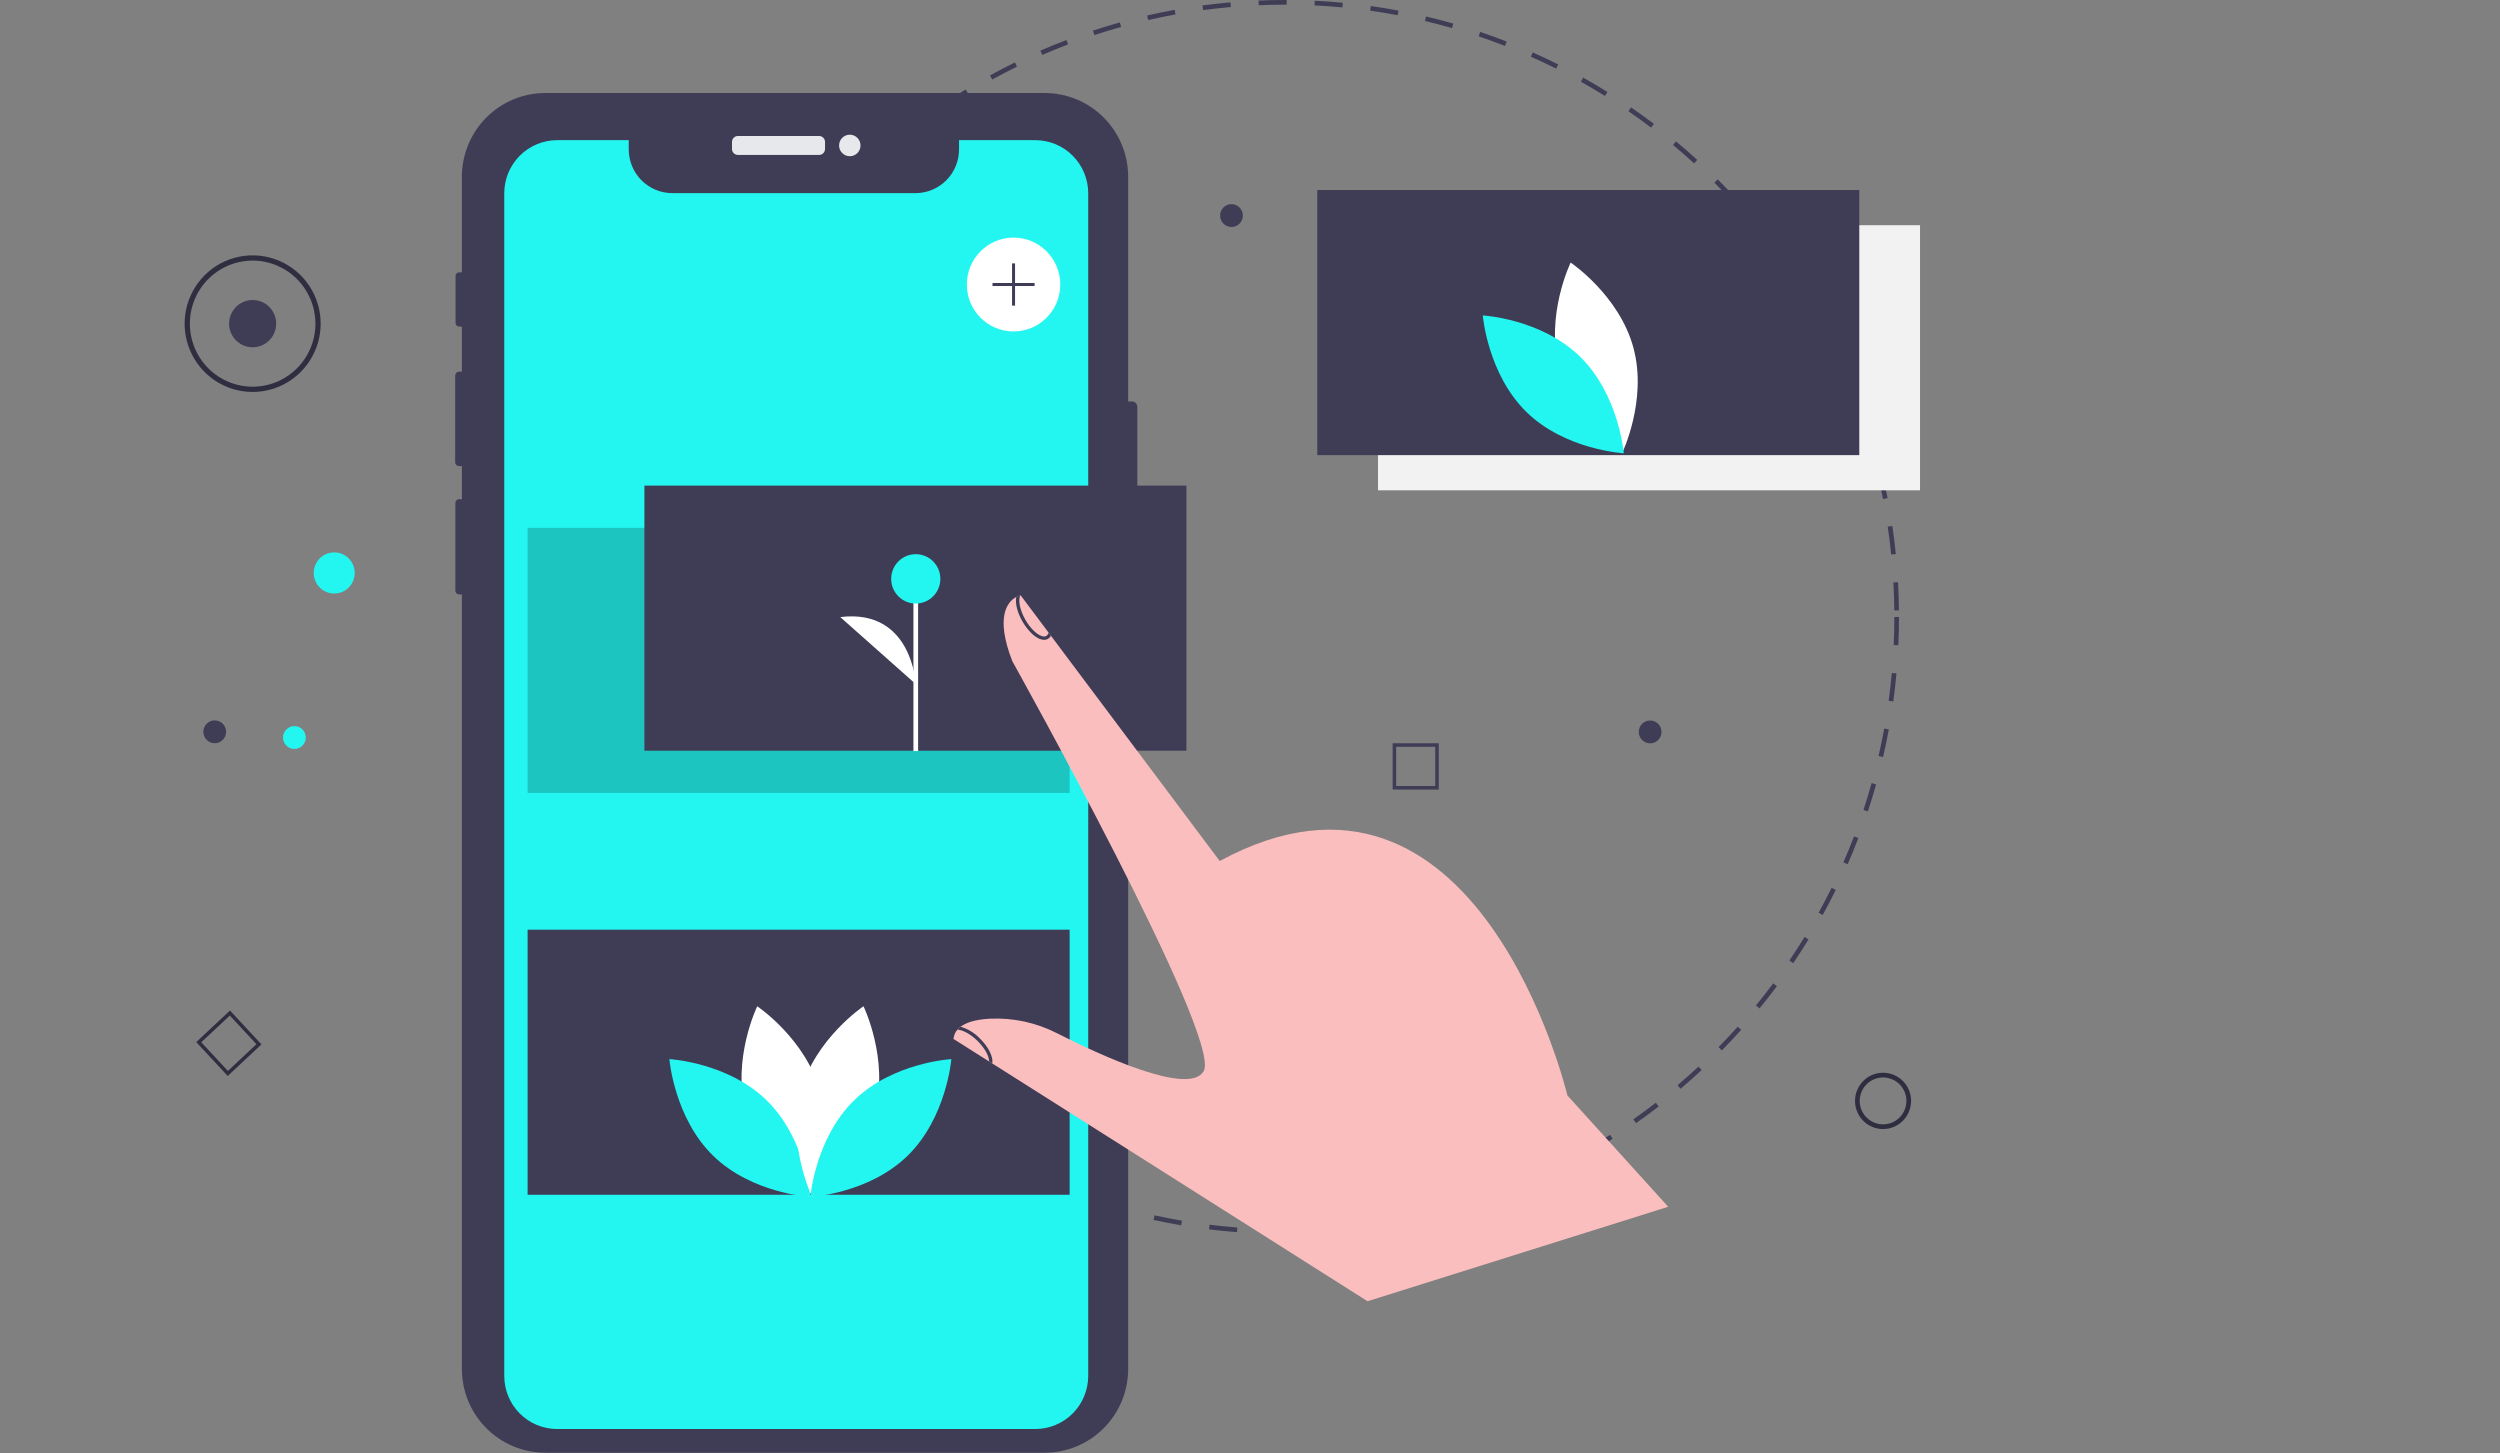 <svg width="234" height="136" viewBox="0 0 234 136" fill="none" xmlns="http://www.w3.org/2000/svg">
<rect x="0" y="0" width="234" height="136" fill="#808080" stroke="none"/>
<g clip-path="url(#clip0_123_326)">
<path d="M120.234 115.502C119.627 115.502 119.014 115.492 118.413 115.473L118.426 115.034C119.29 115.061 120.172 115.069 121.04 115.057L121.046 115.496C120.776 115.5 120.505 115.502 120.234 115.502ZM123.677 115.4L123.651 114.961C124.517 114.91 125.393 114.838 126.256 114.747L126.301 115.184C125.432 115.276 124.549 115.348 123.677 115.4ZM115.784 115.331C114.911 115.264 114.03 115.176 113.163 115.07L113.217 114.634C114.077 114.74 114.951 114.827 115.817 114.893L115.784 115.331ZM128.913 114.848L128.847 114.414C129.707 114.283 130.573 114.131 131.421 113.962L131.506 114.393C130.652 114.563 129.779 114.717 128.913 114.848ZM110.558 114.688C109.696 114.541 108.827 114.373 107.973 114.186L108.066 113.757C108.913 113.942 109.776 114.109 110.631 114.255L110.558 114.688ZM134.077 113.818L133.972 113.392C134.815 113.182 135.664 112.95 136.493 112.703L136.618 113.125C135.782 113.374 134.927 113.607 134.077 113.818ZM105.413 113.566C104.568 113.34 103.717 113.092 102.885 112.828L103.017 112.409C103.843 112.671 104.687 112.918 105.526 113.142L105.413 113.566ZM139.124 112.314L138.981 111.899C139.799 111.614 140.623 111.305 141.429 110.981L141.591 111.389C140.779 111.715 139.949 112.026 139.124 112.314ZM100.386 111.97C99.565 111.667 98.739 111.34 97.931 110.998L98.101 110.594C98.903 110.933 99.723 111.257 100.537 111.558L100.386 111.97ZM144.007 110.352L143.826 109.953C144.612 109.594 145.403 109.211 146.175 108.814L146.374 109.206C145.596 109.605 144.799 109.991 144.007 110.352ZM95.524 109.914C94.735 109.537 93.943 109.135 93.17 108.72L93.376 108.333C94.143 108.745 94.929 109.143 95.712 109.518L95.524 109.914ZM148.686 107.95L148.47 107.569C149.224 107.137 149.977 106.683 150.707 106.219L150.941 106.59C150.205 107.057 149.447 107.515 148.686 107.95ZM90.873 107.419C90.123 106.971 89.371 106.498 88.639 106.014L88.88 105.648C89.606 106.128 90.352 106.597 91.097 107.042L90.873 107.419ZM153.131 105.127L152.88 104.767C153.59 104.269 154.299 103.747 154.986 103.217L155.253 103.565C154.56 104.1 153.846 104.625 153.131 105.127ZM86.472 104.509C85.766 103.994 85.061 103.454 84.376 102.905L84.649 102.562C85.329 103.107 86.028 103.642 86.729 104.153L86.472 104.509ZM157.302 101.908L157.021 101.572C157.682 101.011 158.341 100.427 158.978 99.835L159.275 100.157C158.633 100.754 157.969 101.342 157.302 101.908ZM82.355 101.208C81.698 100.63 81.045 100.029 80.414 99.421L80.717 99.104C81.343 99.707 81.991 100.304 82.644 100.878L82.355 101.208ZM161.167 98.318L160.856 98.01C161.466 97.389 162.069 96.746 162.649 96.1L162.974 96.394C162.39 97.045 161.782 97.692 161.167 98.318ZM78.556 97.547C77.953 96.91 77.358 96.252 76.786 95.59L77.116 95.303C77.684 95.959 78.275 96.612 78.873 97.244L78.556 97.547ZM164.692 94.389L164.354 94.111C164.906 93.437 165.448 92.742 165.968 92.044L166.318 92.307C165.795 93.01 165.248 93.711 164.692 94.389ZM75.106 93.556C74.565 92.868 74.031 92.159 73.521 91.447L73.876 91.19C74.382 91.897 74.912 92.601 75.449 93.283L75.106 93.556ZM167.847 90.153L167.486 89.906C167.973 89.185 168.451 88.443 168.905 87.7L169.278 87.93C168.82 88.678 168.339 89.426 167.847 90.153ZM72.034 89.268C71.557 88.534 71.091 87.779 70.647 87.024L71.024 86.801C71.464 87.551 71.927 88.3 72.4 89.028L72.034 89.268ZM170.606 85.642L170.223 85.43C170.643 84.667 171.051 83.884 171.436 83.101L171.828 83.296C171.44 84.084 171.029 84.874 170.606 85.642ZM69.365 84.719C68.957 83.945 68.561 83.151 68.189 82.359L68.585 82.171C68.954 82.957 69.346 83.746 69.751 84.514L69.365 84.719ZM172.942 80.895L172.541 80.719C172.89 79.919 173.224 79.101 173.536 78.286L173.944 78.443C173.63 79.265 173.293 80.089 172.942 80.895ZM67.123 79.947C66.788 79.139 66.467 78.312 66.169 77.49L66.58 77.34C66.875 78.156 67.194 78.976 67.527 79.778L67.123 79.947ZM174.833 75.947L174.418 75.809C174.691 74.983 174.948 74.139 175.183 73.3L175.604 73.419C175.368 74.264 175.108 75.115 174.833 75.947ZM65.326 74.985C65.066 74.148 64.822 73.293 64.6 72.443L65.023 72.332C65.243 73.175 65.486 74.023 65.744 74.854L65.326 74.985ZM176.258 70.858L175.832 70.758C176.028 69.912 176.207 69.047 176.365 68.189L176.795 68.269C176.636 69.134 176.456 70.004 176.258 70.858ZM63.99 69.871C63.808 69.013 63.643 68.139 63.5 67.273L63.931 67.201C64.073 68.061 64.237 68.928 64.418 69.779L63.99 69.871ZM177.212 65.658L176.778 65.599C176.896 64.739 176.995 63.862 177.073 62.992L177.509 63.031C177.43 63.908 177.33 64.792 177.212 65.658V65.658ZM63.129 64.656C63.026 63.786 62.941 62.901 62.877 62.024L63.313 61.992C63.376 62.862 63.461 63.741 63.563 64.604L63.129 64.656ZM177.687 60.394L177.25 60.374C177.289 59.504 177.309 58.621 177.309 57.751H177.746C177.746 58.628 177.726 59.517 177.687 60.394L177.687 60.394ZM62.744 59.383C62.729 58.845 62.722 58.295 62.722 57.751C62.722 57.413 62.725 57.075 62.73 56.739L63.168 56.747C63.162 57.081 63.159 57.415 63.159 57.751C63.159 58.291 63.167 58.837 63.181 59.371L62.744 59.383ZM177.306 57.138C177.297 56.267 177.268 55.385 177.22 54.515L177.656 54.49C177.705 55.367 177.734 56.256 177.743 57.133L177.306 57.138ZM63.272 54.125L62.835 54.097C62.889 53.22 62.965 52.334 63.059 51.463L63.494 51.51C63.4 52.374 63.326 53.254 63.272 54.125ZM177.015 51.899C176.928 51.033 176.819 50.158 176.692 49.295L177.125 49.231C177.253 50.1 177.362 50.983 177.45 51.855L177.015 51.899ZM63.834 48.909L63.402 48.842C63.536 47.973 63.691 47.097 63.865 46.239L64.293 46.326C64.121 47.178 63.967 48.047 63.834 48.909ZM176.251 46.71C176.084 45.853 175.896 44.991 175.691 44.147L176.116 44.043C176.322 44.893 176.512 45.762 176.68 46.625L176.251 46.71ZM64.87 43.767L64.446 43.66C64.658 42.81 64.893 41.952 65.145 41.111L65.564 41.237C65.314 42.072 65.081 42.923 64.87 43.767ZM175.015 41.612C174.771 40.776 174.504 39.935 174.223 39.112L174.636 38.969C174.92 39.798 175.189 40.646 175.435 41.489L175.015 41.612ZM66.376 38.736L65.963 38.59C66.254 37.76 66.567 36.925 66.896 36.111L67.301 36.275C66.975 37.084 66.664 37.912 66.376 38.736ZM173.316 36.651C172.997 35.842 172.656 35.031 172.301 34.24L172.7 34.059C173.057 34.857 173.402 35.674 173.723 36.489L173.316 36.651ZM68.338 33.861L67.941 33.678C68.306 32.879 68.695 32.078 69.097 31.297L69.485 31.498C69.087 32.274 68.701 33.069 68.338 33.861ZM171.176 31.877C170.784 31.102 170.37 30.325 169.943 29.568L170.324 29.352C170.754 30.114 171.171 30.897 171.566 31.679L171.176 31.877ZM70.739 29.192L70.36 28.973C70.796 28.212 71.256 27.451 71.728 26.71L72.096 26.946C71.629 27.681 71.172 28.437 70.739 29.192ZM168.606 27.318C168.144 26.579 167.66 25.843 167.168 25.13L167.527 24.88C168.023 25.598 168.511 26.34 168.977 27.084L168.606 27.318ZM73.554 24.765L73.197 24.512C73.701 23.794 74.228 23.078 74.764 22.385L75.109 22.654C74.578 23.343 74.054 24.053 73.554 24.765ZM165.631 23.01C165.104 22.317 164.556 21.628 164 20.962L164.335 20.68C164.895 21.351 165.448 22.045 165.979 22.744L165.631 23.01ZM76.758 20.617L76.425 20.332C76.991 19.665 77.581 19.001 78.178 18.358L78.498 18.658C77.905 19.296 77.32 19.955 76.758 20.617ZM162.277 18.99C161.689 18.348 161.08 17.712 160.466 17.099L160.774 16.787C161.393 17.405 162.007 18.046 162.599 18.693L162.277 18.99ZM80.324 16.78L80.018 16.466C80.644 15.852 81.291 15.245 81.941 14.661L82.233 14.989C81.587 15.568 80.945 16.171 80.324 16.78V16.78ZM158.571 15.292C157.927 14.705 157.262 14.127 156.595 13.573L156.874 13.234C157.546 13.793 158.216 14.376 158.865 14.966L158.571 15.292ZM84.22 13.287L83.944 12.946C84.621 12.393 85.32 11.847 86.022 11.325L86.283 11.677C85.585 12.196 84.892 12.738 84.22 13.287V13.287ZM154.543 11.945C153.848 11.42 153.134 10.905 152.419 10.414L152.666 10.051C153.386 10.546 154.106 11.065 154.806 11.595L154.543 11.945ZM88.415 10.165L88.171 9.8C88.895 9.311 89.64 8.832 90.386 8.376L90.614 8.752C89.873 9.204 89.134 9.679 88.415 10.165V10.165ZM150.226 8.981C149.487 8.521 148.728 8.074 147.971 7.65L148.183 7.266C148.947 7.693 149.712 8.145 150.457 8.607L150.226 8.981ZM92.873 7.441L92.663 7.056C93.429 6.635 94.215 6.227 94.998 5.842L95.19 6.237C94.413 6.619 93.633 7.024 92.873 7.441ZM145.656 6.424C144.878 6.035 144.08 5.658 143.286 5.306L143.463 4.904C144.263 5.26 145.067 5.639 145.851 6.031L145.656 6.424ZM97.558 5.141L97.384 4.738C98.184 4.389 99.003 4.055 99.817 3.745L99.973 4.155C99.165 4.463 98.352 4.795 97.558 5.141H97.558ZM140.867 4.299C140.058 3.983 139.229 3.682 138.404 3.405L138.543 2.988C139.374 3.268 140.209 3.571 141.025 3.889L140.867 4.299ZM102.436 3.28L102.3 2.863C103.131 2.59 103.979 2.332 104.82 2.098L104.937 2.521C104.103 2.753 103.261 3.009 102.436 3.28ZM135.908 2.628C135.074 2.389 134.223 2.166 133.379 1.967L133.48 1.539C134.33 1.74 135.187 1.965 136.028 2.205L135.908 2.628ZM107.471 1.878L107.373 1.449C108.225 1.254 109.093 1.076 109.953 0.92L110.031 1.352C109.178 1.507 108.316 1.684 107.471 1.878ZM130.823 1.424C129.971 1.263 129.104 1.12 128.244 0.999L128.305 0.564C129.171 0.686 130.045 0.83 130.904 0.992L130.823 1.424ZM112.612 0.946L112.554 0.51C113.42 0.394 114.301 0.297 115.171 0.221L115.209 0.658C114.345 0.734 113.472 0.831 112.612 0.946V0.946ZM125.649 0.694C124.788 0.612 123.911 0.549 123.043 0.507L123.064 0.069C123.938 0.111 124.822 0.174 125.69 0.257L125.649 0.694ZM117.817 0.49L117.799 0.051C118.603 0.017 119.422 0 120.234 0L120.432 0L120.431 0.439L120.234 0.439C119.428 0.439 118.615 0.456 117.817 0.49V0.49Z" fill="#3F3D56"/>
<path d="M176.254 105.68C175.735 105.68 175.228 105.526 174.796 105.236C174.365 104.947 174.028 104.535 173.83 104.054C173.631 103.572 173.579 103.042 173.68 102.531C173.782 102.02 174.031 101.55 174.398 101.182C174.765 100.813 175.233 100.562 175.742 100.461C176.251 100.359 176.779 100.411 177.258 100.611C177.738 100.81 178.148 101.148 178.436 101.581C178.724 102.015 178.878 102.524 178.878 103.045C178.877 103.744 178.601 104.414 178.109 104.908C177.617 105.402 176.95 105.679 176.254 105.68ZM176.254 100.849C175.822 100.849 175.399 100.978 175.039 101.219C174.679 101.461 174.399 101.804 174.234 102.205C174.068 102.606 174.025 103.048 174.109 103.474C174.194 103.9 174.402 104.291 174.708 104.598C175.014 104.905 175.403 105.114 175.827 105.199C176.252 105.284 176.691 105.24 177.091 105.074C177.49 104.908 177.832 104.626 178.072 104.265C178.313 103.904 178.441 103.479 178.441 103.045C178.44 102.463 178.21 101.905 177.8 101.493C177.39 101.082 176.834 100.85 176.254 100.849Z" fill="#2F2E41"/>
<path d="M106.453 38.079V52.501C106.453 52.634 106.4 52.762 106.306 52.856C106.212 52.95 106.085 53.004 105.952 53.004H105.596V128.135C105.596 130.214 104.773 132.208 103.309 133.678C101.845 135.148 99.859 135.974 97.789 135.974H51.038C50.013 135.974 48.998 135.771 48.051 135.377C47.104 134.983 46.243 134.406 45.519 133.678C44.794 132.95 44.219 132.086 43.827 131.134C43.435 130.183 43.233 129.164 43.233 128.135V55.639H42.975C42.882 55.639 42.792 55.602 42.725 55.536C42.659 55.469 42.621 55.379 42.621 55.285V47.077C42.621 47.031 42.63 46.984 42.648 46.941C42.666 46.898 42.692 46.859 42.725 46.826C42.758 46.793 42.797 46.767 42.84 46.749C42.883 46.731 42.929 46.722 42.975 46.722H43.233V43.63H42.973C42.875 43.629 42.781 43.59 42.711 43.52C42.642 43.45 42.603 43.355 42.603 43.257V35.16C42.604 35.062 42.643 34.968 42.712 34.898C42.781 34.829 42.875 34.79 42.973 34.789H43.233V30.569H42.969C42.926 30.569 42.883 30.561 42.843 30.544C42.803 30.527 42.767 30.503 42.737 30.473C42.706 30.442 42.682 30.406 42.666 30.366C42.649 30.326 42.641 30.283 42.641 30.239V25.822C42.641 25.734 42.675 25.65 42.736 25.588C42.798 25.525 42.881 25.49 42.969 25.49H43.233V16.544C43.233 14.466 44.056 12.472 45.519 11.002C46.983 9.533 48.968 8.707 51.038 8.707H97.789C99.859 8.707 101.845 9.533 103.309 11.002C104.773 12.472 105.595 14.465 105.596 16.544V37.576H105.952C106.085 37.576 106.212 37.629 106.306 37.724C106.4 37.818 106.453 37.945 106.453 38.079Z" fill="#3F3D56"/>
<path d="M76.666 12.727H69.07C68.763 12.727 68.514 12.976 68.514 13.285V13.944C68.514 14.252 68.763 14.502 69.07 14.502H76.666C76.973 14.502 77.222 14.252 77.222 13.944V13.285C77.222 12.976 76.973 12.727 76.666 12.727Z" fill="#E6E8EC"/>
<path d="M79.541 14.622C80.095 14.622 80.544 14.171 80.544 13.615C80.544 13.058 80.095 12.607 79.541 12.607C78.987 12.607 78.538 13.058 78.538 13.615C78.538 14.171 78.987 14.622 79.541 14.622Z" fill="#E6E8EC"/>
<path d="M101.858 18.093V128.783C101.857 130.102 101.335 131.366 100.406 132.299C99.477 133.231 98.218 133.755 96.905 133.755H52.152C51.502 133.756 50.857 133.628 50.256 133.379C49.655 133.129 49.108 132.763 48.648 132.301C48.188 131.839 47.823 131.291 47.575 130.687C47.326 130.084 47.198 129.437 47.199 128.783V18.093C47.199 17.44 47.327 16.793 47.576 16.189C47.825 15.586 48.19 15.038 48.65 14.576C49.11 14.114 49.656 13.748 50.257 13.498C50.858 13.248 51.502 13.119 52.152 13.119H58.85V13.982C58.85 15.068 59.28 16.11 60.045 16.878C60.81 17.646 61.847 18.077 62.929 18.077H85.689C86.77 18.077 87.808 17.646 88.573 16.878C89.337 16.11 89.767 15.068 89.767 13.982V13.119H96.905C97.555 13.119 98.199 13.247 98.8 13.497C99.401 13.747 99.948 14.114 100.407 14.575C100.867 15.037 101.232 15.586 101.481 16.189C101.73 16.793 101.858 17.439 101.858 18.093Z" fill="#23F6F0"/>
<path opacity="0.2" d="M100.117 49.406H49.384V74.219H100.117V49.406Z" fill="black"/>
<path d="M179.716 21.08H128.982V45.893H179.716V21.08Z" fill="#F2F2F2"/>
<path d="M100.117 87.018H49.384V111.831H100.117V87.018Z" fill="#3F3D56"/>
<path d="M94.869 31.024C97.284 31.024 99.242 29.057 99.242 26.632C99.242 24.206 97.284 22.24 94.869 22.24C92.453 22.24 90.495 24.206 90.495 26.632C90.495 29.057 92.453 31.024 94.869 31.024Z" fill="white"/>
<path d="M96.837 26.489H95.009V24.654H94.728V26.489H92.9V26.772H94.728V28.607H95.009V26.772H96.837V26.489Z" fill="#3F3D56"/>
<path d="M174.03 17.787H123.297V42.6H174.03V17.787Z" fill="#3F3D56"/>
<path d="M145.945 34.445C147.273 39.375 151.822 42.428 151.822 42.428C151.822 42.428 154.218 37.489 152.89 32.559C151.562 27.629 147.013 24.576 147.013 24.576C147.013 24.576 144.617 29.516 145.945 34.445Z" fill="white"/>
<path d="M147.896 33.387C151.54 36.949 151.985 42.425 151.985 42.425C151.985 42.425 146.522 42.126 142.877 38.564C139.233 35.001 138.788 29.525 138.788 29.525C138.788 29.525 144.251 29.825 147.896 33.387Z" fill="#23F6F0"/>
<path d="M69.81 104.055C71.138 108.984 75.687 112.038 75.687 112.038C75.687 112.038 78.083 107.098 76.755 102.168C75.427 97.239 70.878 94.186 70.878 94.186C70.878 94.186 68.482 99.125 69.81 104.055Z" fill="white"/>
<path d="M71.762 102.995C75.406 106.557 75.851 112.033 75.851 112.033C75.851 112.033 70.388 111.733 66.744 108.171C63.099 104.609 62.654 99.133 62.654 99.133C62.654 99.133 68.118 99.432 71.762 102.995Z" fill="#23F6F0"/>
<path d="M81.892 104.055C80.564 108.984 76.015 112.038 76.015 112.038C76.015 112.038 73.619 107.098 74.947 102.168C76.275 97.239 80.824 94.186 80.824 94.186C80.824 94.186 83.22 99.125 81.892 104.055Z" fill="white"/>
<path d="M79.94 102.995C76.296 106.557 75.851 112.033 75.851 112.033C75.851 112.033 81.314 111.733 84.958 108.171C88.602 104.609 89.047 99.133 89.047 99.133C89.047 99.133 83.584 99.432 79.94 102.995Z" fill="#23F6F0"/>
<path d="M134.668 73.903H130.351V69.568H134.668V73.903ZM130.683 73.57H134.335V69.902H130.683V73.57Z" fill="#3F3D56"/>
<path d="M21.315 100.711L18.37 97.541L21.527 94.584L24.471 97.754L21.315 100.711ZM18.839 97.557L21.331 100.239L24.002 97.737L21.511 95.055L18.839 97.557Z" fill="#2F2E41"/>
<path d="M23.647 32.506C24.865 32.506 25.851 31.515 25.851 30.293C25.851 29.071 24.865 28.08 23.647 28.08C22.43 28.08 21.443 29.071 21.443 30.293C21.443 31.515 22.43 32.506 23.647 32.506Z" fill="#3F3D56"/>
<path d="M23.647 36.687C22.388 36.687 21.157 36.312 20.11 35.61C19.063 34.907 18.247 33.909 17.765 32.74C17.283 31.572 17.157 30.287 17.403 29.047C17.648 27.806 18.255 26.667 19.145 25.773C20.036 24.879 21.17 24.27 22.405 24.023C23.64 23.776 24.92 23.903 26.084 24.387C27.247 24.871 28.242 25.69 28.941 26.742C29.641 27.793 30.014 29.029 30.014 30.294C30.012 31.989 29.341 33.614 28.147 34.813C26.954 36.011 25.335 36.685 23.647 36.687ZM23.647 24.392C22.485 24.392 21.349 24.738 20.382 25.387C19.416 26.035 18.662 26.957 18.217 28.035C17.773 29.114 17.656 30.3 17.883 31.445C18.11 32.59 18.669 33.642 19.491 34.467C20.313 35.292 21.361 35.854 22.501 36.082C23.641 36.31 24.823 36.193 25.896 35.746C26.97 35.3 27.888 34.543 28.534 33.573C29.18 32.602 29.525 31.461 29.525 30.294C29.523 28.729 28.903 27.229 27.801 26.123C26.699 25.016 25.206 24.394 23.647 24.392Z" fill="#2F2E41"/>
<path d="M111.051 45.453H60.317V70.266H111.051V45.453Z" fill="#3F3D56"/>
<path d="M85.935 53.961H85.498V70.3H85.935V53.961Z" fill="white"/>
<path d="M85.716 56.492C86.987 56.492 88.017 55.458 88.017 54.182C88.017 52.906 86.987 51.871 85.716 51.871C84.445 51.871 83.415 52.906 83.415 54.182C83.415 55.458 84.445 56.492 85.716 56.492Z" fill="#23F6F0"/>
<path d="M85.716 64.032C85.716 64.032 85.387 56.933 78.648 57.758L85.716 64.032Z" fill="white"/>
<path d="M156.143 112.954L128.001 121.795L92.994 99.613L92.992 99.611L92.877 99.54L92.858 99.528L92.58 99.352L89.247 97.246C89.253 97.189 89.261 97.134 89.272 97.081C89.323 96.82 89.442 96.578 89.615 96.378C89.675 96.306 89.742 96.24 89.813 96.179H89.815C89.846 96.152 89.879 96.125 89.914 96.1C89.948 96.073 89.984 96.048 90.022 96.024C90.667 95.59 91.638 95.406 92.651 95.35C94.837 95.246 97.013 95.72 98.96 96.724C102.895 98.722 111.353 102.655 112.672 100.246C114.402 97.088 94.75 61.883 94.75 61.883C93.132 57.708 94.316 56.344 95.058 55.914C95.08 55.902 95.102 55.889 95.122 55.878C95.201 55.837 95.282 55.803 95.366 55.774C95.41 55.758 95.454 55.745 95.5 55.734C95.511 55.731 95.524 55.728 95.536 55.727L98.142 59.206L98.182 59.258L98.322 59.446L98.364 59.503L114.166 80.591C138.378 67.488 146.71 102.535 146.71 102.535L156.143 112.954Z" fill="#FBBEBE"/>
<path d="M98.364 59.503C98.306 59.622 98.216 59.721 98.104 59.79C97.992 59.858 97.862 59.893 97.73 59.889C97.643 59.889 97.557 59.877 97.472 59.855C96.888 59.697 96.21 59.053 95.704 58.173C95.21 57.315 95.007 56.451 95.122 55.878C95.201 55.837 95.282 55.803 95.366 55.774C95.409 55.758 95.454 55.745 95.499 55.734C95.297 56.134 95.418 57.041 95.977 58.016C96.435 58.813 97.054 59.416 97.553 59.548C97.614 59.574 97.679 59.585 97.745 59.581C97.811 59.577 97.875 59.557 97.932 59.524C97.989 59.491 98.038 59.445 98.074 59.39C98.111 59.334 98.134 59.272 98.142 59.206L98.181 59.258L98.321 59.446L98.364 59.503Z" fill="#3F3D56"/>
<path d="M92.877 99.54L92.859 99.527L92.58 99.352C92.582 98.902 92.242 98.165 91.492 97.424C90.859 96.804 90.123 96.396 89.615 96.377C89.676 96.306 89.742 96.239 89.813 96.178H89.815C89.846 96.152 89.879 96.125 89.914 96.1C90.599 96.302 91.218 96.681 91.713 97.198C92.536 98.011 92.989 98.938 92.877 99.54Z" fill="#3F3D56"/>
<path d="M31.285 55.554C32.344 55.554 33.202 54.692 33.202 53.629C33.202 52.565 32.344 51.703 31.285 51.703C30.226 51.703 29.367 52.565 29.367 53.629C29.367 54.692 30.226 55.554 31.285 55.554Z" fill="#23F6F0"/>
<path d="M27.557 70.102C28.145 70.102 28.622 69.623 28.622 69.033C28.622 68.442 28.145 67.963 27.557 67.963C26.968 67.963 26.491 68.442 26.491 69.033C26.491 69.623 26.968 70.102 27.557 70.102Z" fill="#23F6F0"/>
<path d="M115.267 21.247C115.855 21.247 116.332 20.768 116.332 20.177C116.332 19.586 115.855 19.107 115.267 19.107C114.678 19.107 114.201 19.586 114.201 20.177C114.201 20.768 114.678 21.247 115.267 21.247Z" fill="#3F3D56"/>
<path d="M20.099 69.567C20.687 69.567 21.164 69.088 21.164 68.498C21.164 67.907 20.687 67.428 20.099 67.428C19.51 67.428 19.033 67.907 19.033 68.498C19.033 69.088 19.51 69.567 20.099 69.567Z" fill="#3F3D56"/>
<path d="M154.453 69.577C155.041 69.577 155.518 69.098 155.518 68.507C155.518 67.916 155.041 67.438 154.453 67.438C153.865 67.438 153.388 67.916 153.388 68.507C153.388 69.098 153.865 69.577 154.453 69.577Z" fill="#3F3D56"/>
</g>
<defs>
<clipPath id="clip0_123_326">
<rect width="234" height="136" fill="white"/>
</clipPath>
</defs>
</svg>
